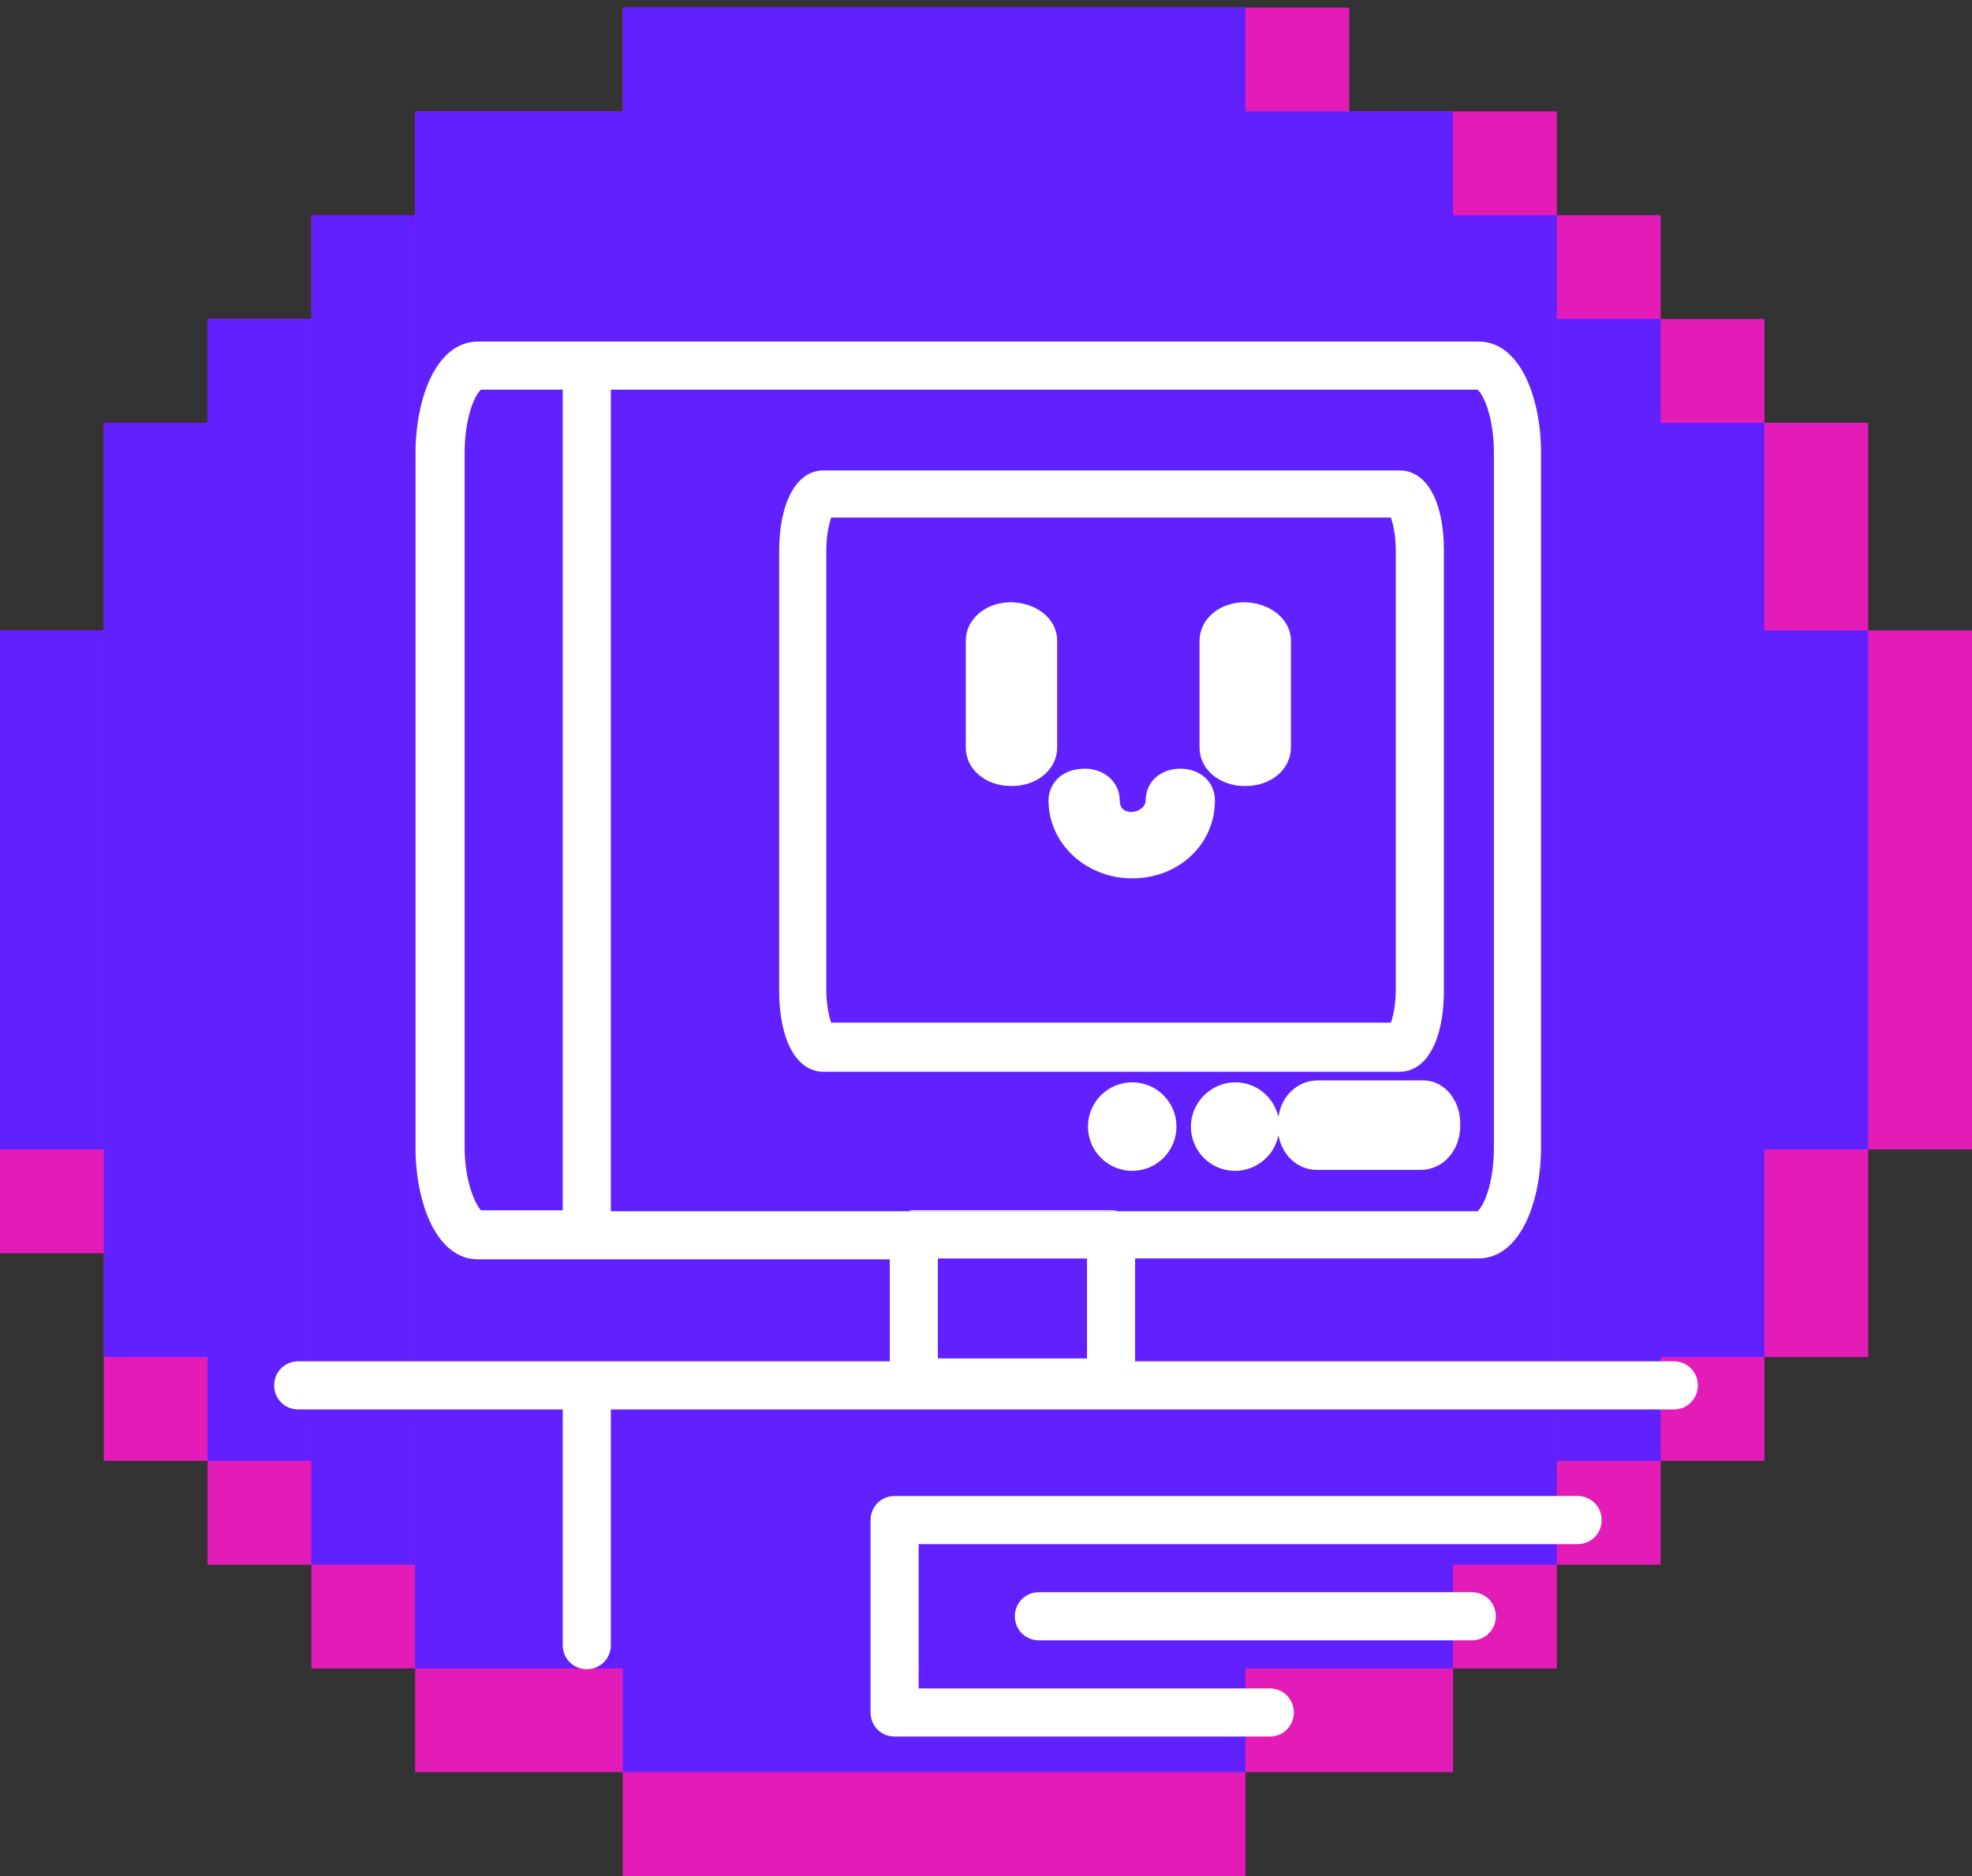 <svg width="205" height="195" viewBox="0 0 205 195" fill="none" xmlns="http://www.w3.org/2000/svg">
<rect x="0" y="0" width="205" height="195" fill="#333333" stroke="none"/>
<path d="M64.737 0.79V11.579H43.158V22.369H32.368V33.158H21.579V43.947H10.79V65.526H0V130.263H10.79V151.842H21.579V162.632H32.368V173.421H43.158V184.211H64.737V195H129.474V184.211H151.053V173.421H161.842V162.632H172.632V151.842H183.421V141.053H194.211V119.474H205V65.526H194.211V43.947H183.421V33.158H172.632V22.369H161.842V11.579H64.737L140.263 11.579V0.79L64.737 0.79Z" fill="#E31CB8"/>
<path d="M64.737 0.79V11.579H43.158V173.421H151.053V162.632H161.842V22.368H151.053V11.579H64.737L129.474 11.579V0.79L64.737 0.79Z" fill="#6120FE"/>
<path d="M10.79 141.053H21.579L21.579 151.842H32.368V33.158H21.579V43.947H10.79V141.053Z" fill="#6120FE"/>
<path d="M172.632 43.948H183.421L183.421 65.526H194.21V119.474H183.421L183.421 141.053H172.632L172.632 151.842H161.842V33.158H172.632L172.632 43.948Z" fill="#6120FE"/>
<path d="M10.79 65.526H0V119.474H10.79V65.526Z" fill="#6120FE"/>
<path d="M64.737 184.211V173.421H129.474V184.211H64.737Z" fill="#6120FE"/>
<path d="M32.368 162.632H43.158V22.368H32.368V162.632Z" fill="#6120FE"/>
<path d="M115.5 125.8H95C94.8 125.8 94.6 125.8 94.4 125.9H116.1C116 125.8 115.8 125.8 115.5 125.8Z" fill="white"/>
<path d="M97.5 130.8H113V130.7H97.5V130.8Z" fill="white"/>
<path d="M174 141.5H118V130.8H153.7C158 130.8 160.2 125 160.2 119.2V47.1C160.2 41.3 158 35.5 153.7 35.5H49.7C45.4 35.5 43.2 41.3 43.2 47.1V119.3C43.2 125.1 45.4 130.9 49.7 130.9H92.5V141.5H31C29.6 141.5 28.5 142.6 28.5 144C28.5 145.4 29.6 146.5 31 146.5H58.5V171C58.5 172.4 59.6 173.5 61 173.5C62.4 173.5 63.5 172.4 63.5 171V146.5H174C175.4 146.5 176.5 145.4 176.5 144C176.5 142.6 175.4 141.5 174 141.5ZM58.5 125.8H50C49.5 125.3 48.3 123 48.3 119.2V47.1C48.3 43.3 49.4 41 50 40.5H58.5V125.8ZM113 141.2H97.5V130.8H113V141.2ZM63.5 125.8V40.5H153.6C154.2 41 155.3 43.3 155.3 47.1V119.3C155.3 123.1 154.2 125.4 153.6 125.9H63.5V125.8Z" fill="white"/>
<path d="M145.5 48.9H85.6C82.8 48.9 81 52.2 81 57.3V103C81 108.1 82.8 111.4 85.6 111.4H145.5C148.3 111.4 150.1 108.1 150.1 103V57.2C150.1 52.1 148.3 48.9 145.5 48.9ZM145.1 102.9C145.1 104.5 144.8 105.7 144.6 106.3H86.4C86.2 105.7 85.9 104.5 85.9 102.9V57.2C85.9 55.6 86.2 54.4 86.4 53.8H144.6C144.8 54.4 145.1 55.6 145.1 57.2V102.9Z" fill="white"/>
<path d="M166.5 158C166.5 159.4 165.4 160.5 164 160.5H95.5V175.5H132C133.4 175.5 134.5 176.6 134.5 178C134.5 179.4 133.4 180.5 132 180.5H93C91.6 180.5 90.5 179.4 90.5 178V158C90.5 156.6 91.6 155.5 93 155.5H164C165.4 155.5 166.5 156.6 166.5 158Z" fill="white"/>
<path d="M155.5 168C155.5 169.4 154.4 170.5 153 170.5H108C106.6 170.5 105.5 169.4 105.5 168C105.5 166.6 106.6 165.5 108 165.5H153C154.4 165.5 155.5 166.6 155.5 168Z" fill="white"/>
<path d="M151.8 116.8V117C151.8 119.6 150 121.6 147.7 121.6H136.9C134.9 121.6 133.3 120.1 132.9 118C132.5 120.1 130.6 121.7 128.4 121.7C125.8 121.7 123.8 119.6 123.8 117.1C123.8 114.6 125.9 112.5 128.4 112.5C130.6 112.5 132.4 114 132.9 116.1C133.2 113.9 134.9 112.3 137 112.3H147.8C150 112.2 151.8 114.2 151.8 116.8Z" fill="white"/>
<path d="M117.7 121.7C120.241 121.7 122.3 119.641 122.3 117.1C122.3 114.559 120.241 112.5 117.7 112.5C115.16 112.5 113.1 114.559 113.1 117.1C113.1 119.641 115.16 121.7 117.7 121.7Z" fill="white"/>
<path d="M134.2 66.6V77.7C134.2 79.9 132.2 81.7 129.5 81.7H129.4C126.8 81.7 124.7 80 124.7 77.7V66.6C124.7 64.4 126.7 62.6 129.4 62.6H129.5C132.1 62.7 134.2 64.4 134.2 66.6Z" fill="white"/>
<path d="M109.9 66.6V77.7C109.9 79.9 107.9 81.7 105.2 81.7H105.1C102.5 81.7 100.4 80 100.4 77.7V66.6C100.4 64.4 102.4 62.6 105.1 62.6H105.2C107.9 62.7 109.9 64.4 109.9 66.6Z" fill="white"/>
<path d="M126.3 83.2C126.3 87.8 122.5 91.3 117.7 91.3C112.9 91.3 109 87.7 109 83.2C109 81.6 110.2 79.9 112.8 79.9C114.8 79.9 116.4 81.3 116.4 83.2C116.4 84 116.9 84.4 117.6 84.4C118.3 84.4 119.1 83.9 119.1 83.2C119.1 81.3 120.6 79.9 122.7 79.9C124.8 79.9 126.3 81.3 126.3 83.2Z" fill="white"/>
</svg>
